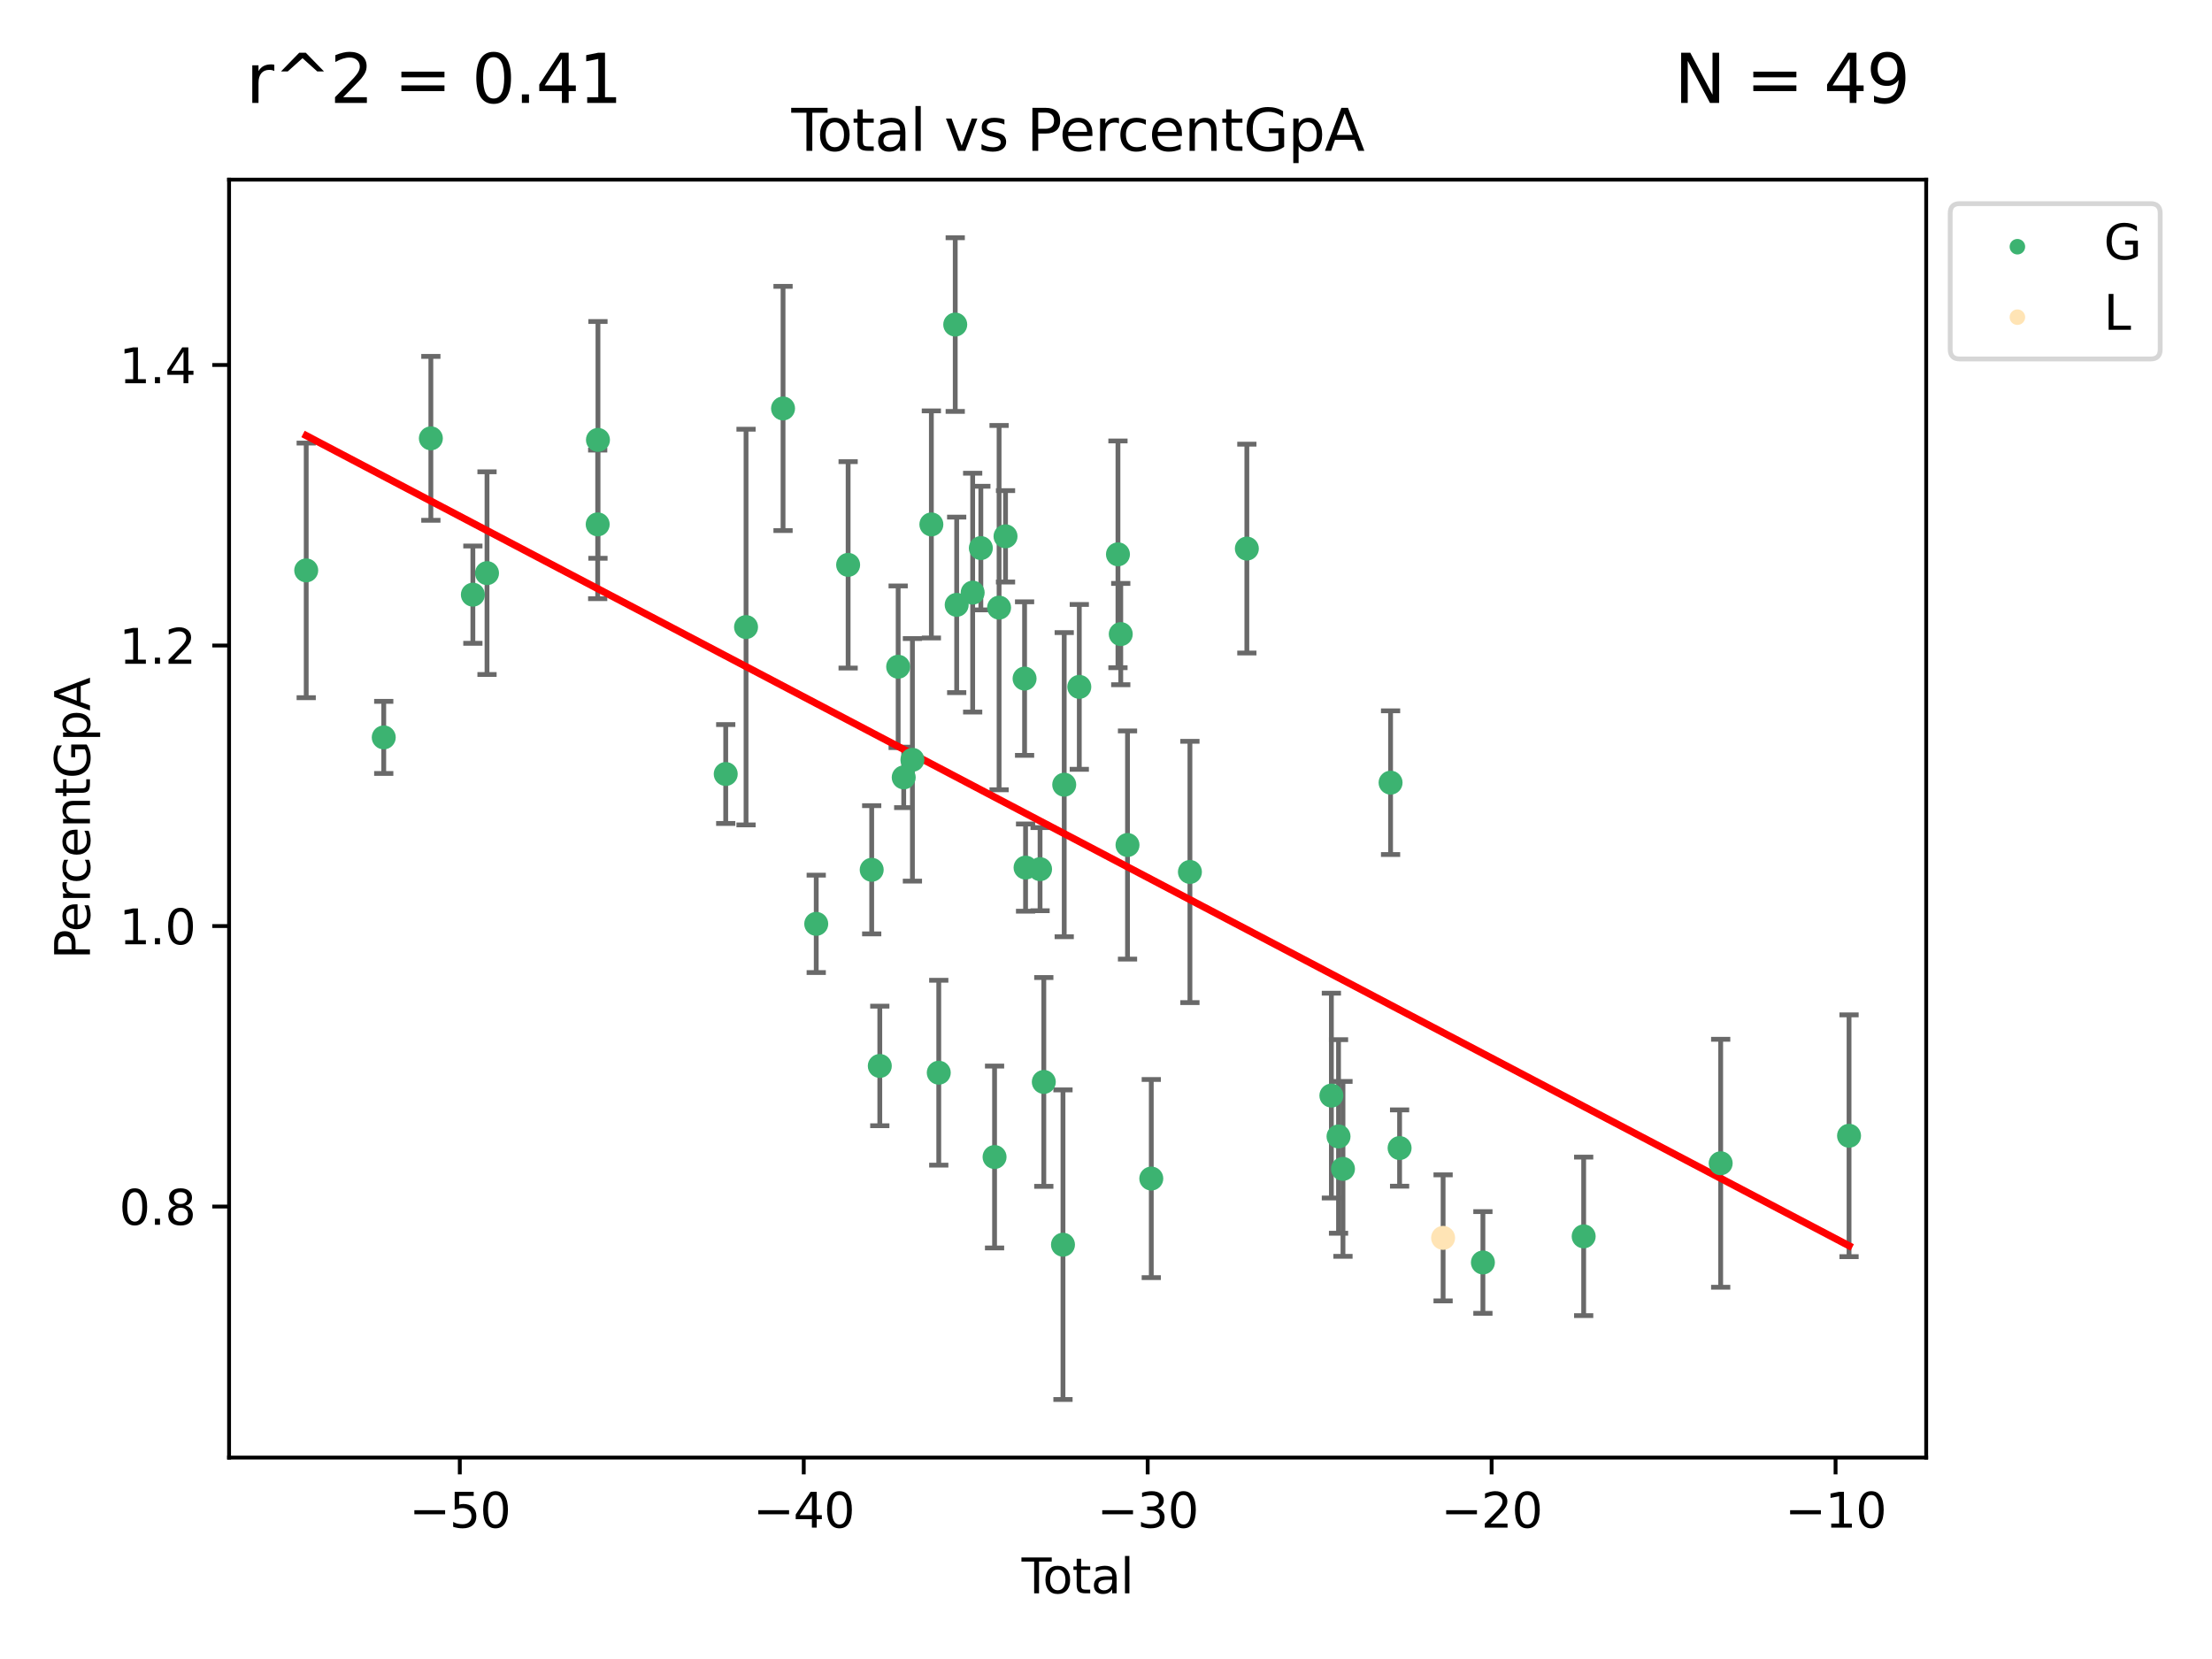 <?xml version="1.0" encoding="utf-8" standalone="no"?>
<!DOCTYPE svg PUBLIC "-//W3C//DTD SVG 1.1//EN"
  "http://www.w3.org/Graphics/SVG/1.1/DTD/svg11.dtd">
<svg xmlns:xlink="http://www.w3.org/1999/xlink" width="460.8pt" height="345.6pt" viewBox="0 0 460.8 345.6" xmlns="http://www.w3.org/2000/svg" version="1.1">
 <defs>
  <style type="text/css">*{stroke-linejoin: round; stroke-linecap: butt}</style>
 </defs>
 <g id="figure_1">
  <g id="patch_1">
   <path d="M 0 345.6 
L 460.8 345.6 
L 460.8 0 
L 0 0 
z
" style="fill: #ffffff"/>
  </g>
  <g id="axes_1">
   <g id="patch_2">
    <path d="M 47.72 303.64 
L 401.26 303.64 
L 401.26 37.422 
L 47.72 37.422 
z
" style="fill: #ffffff"/>
   </g>
   <g id="PathCollection_1">
    <defs>
     <path id="m285f48205a" d="M 0 1.118 
C 0.297 1.118 0.581 1 0.791 0.791 
C 1 0.581 1.118 0.297 1.118 0 
C 1.118 -0.297 1 -0.581 0.791 -0.791 
C 0.581 -1 0.297 -1.118 0 -1.118 
C -0.297 -1.118 -0.581 -1 -0.791 -0.791 
C -1 -0.581 -1.118 -0.297 -1.118 0 
C -1.118 0.297 -1 0.581 -0.791 0.791 
C -0.581 1 -0.297 1.118 0 1.118 
z
" style="stroke: #3cb371"/>
    </defs>
    <g clip-path="url(#pe889d7d60a)">
     <use xlink:href="#m285f48205a" x="63.79" y="118.823" style="fill: #3cb371; stroke: #3cb371"/>
     <use xlink:href="#m285f48205a" x="79.941" y="153.612" style="fill: #3cb371; stroke: #3cb371"/>
     <use xlink:href="#m285f48205a" x="89.756" y="91.313" style="fill: #3cb371; stroke: #3cb371"/>
     <use xlink:href="#m285f48205a" x="98.507" y="123.88" style="fill: #3cb371; stroke: #3cb371"/>
     <use xlink:href="#m285f48205a" x="101.454" y="119.394" style="fill: #3cb371; stroke: #3cb371"/>
     <use xlink:href="#m285f48205a" x="124.51" y="109.236" style="fill: #3cb371; stroke: #3cb371"/>
     <use xlink:href="#m285f48205a" x="124.565" y="91.639" style="fill: #3cb371; stroke: #3cb371"/>
     <use xlink:href="#m285f48205a" x="151.182" y="161.242" style="fill: #3cb371; stroke: #3cb371"/>
     <use xlink:href="#m285f48205a" x="155.414" y="130.63" style="fill: #3cb371; stroke: #3cb371"/>
     <use xlink:href="#m285f48205a" x="163.123" y="85.089" style="fill: #3cb371; stroke: #3cb371"/>
     <use xlink:href="#m285f48205a" x="170.036" y="192.458" style="fill: #3cb371; stroke: #3cb371"/>
     <use xlink:href="#m285f48205a" x="176.681" y="117.67" style="fill: #3cb371; stroke: #3cb371"/>
     <use xlink:href="#m285f48205a" x="181.591" y="181.192" style="fill: #3cb371; stroke: #3cb371"/>
     <use xlink:href="#m285f48205a" x="183.279" y="222.057" style="fill: #3cb371; stroke: #3cb371"/>
     <use xlink:href="#m285f48205a" x="187.104" y="138.895" style="fill: #3cb371; stroke: #3cb371"/>
     <use xlink:href="#m285f48205a" x="188.261" y="161.944" style="fill: #3cb371; stroke: #3cb371"/>
     <use xlink:href="#m285f48205a" x="190.074" y="158.286" style="fill: #3cb371; stroke: #3cb371"/>
     <use xlink:href="#m285f48205a" x="194.021" y="109.248" style="fill: #3cb371; stroke: #3cb371"/>
     <use xlink:href="#m285f48205a" x="195.562" y="223.462" style="fill: #3cb371; stroke: #3cb371"/>
     <use xlink:href="#m285f48205a" x="198.993" y="67.613" style="fill: #3cb371; stroke: #3cb371"/>
     <use xlink:href="#m285f48205a" x="199.295" y="126.003" style="fill: #3cb371; stroke: #3cb371"/>
     <use xlink:href="#m285f48205a" x="202.625" y="123.456" style="fill: #3cb371; stroke: #3cb371"/>
     <use xlink:href="#m285f48205a" x="204.328" y="114.174" style="fill: #3cb371; stroke: #3cb371"/>
     <use xlink:href="#m285f48205a" x="207.186" y="241.027" style="fill: #3cb371; stroke: #3cb371"/>
     <use xlink:href="#m285f48205a" x="208.129" y="126.579" style="fill: #3cb371; stroke: #3cb371"/>
     <use xlink:href="#m285f48205a" x="209.469" y="111.725" style="fill: #3cb371; stroke: #3cb371"/>
     <use xlink:href="#m285f48205a" x="213.438" y="141.36" style="fill: #3cb371; stroke: #3cb371"/>
     <use xlink:href="#m285f48205a" x="213.645" y="180.736" style="fill: #3cb371; stroke: #3cb371"/>
     <use xlink:href="#m285f48205a" x="216.664" y="181.063" style="fill: #3cb371; stroke: #3cb371"/>
     <use xlink:href="#m285f48205a" x="217.444" y="225.387" style="fill: #3cb371; stroke: #3cb371"/>
     <use xlink:href="#m285f48205a" x="221.438" y="259.292" style="fill: #3cb371; stroke: #3cb371"/>
     <use xlink:href="#m285f48205a" x="221.697" y="163.465" style="fill: #3cb371; stroke: #3cb371"/>
     <use xlink:href="#m285f48205a" x="224.838" y="143.089" style="fill: #3cb371; stroke: #3cb371"/>
     <use xlink:href="#m285f48205a" x="232.891" y="115.476" style="fill: #3cb371; stroke: #3cb371"/>
     <use xlink:href="#m285f48205a" x="233.474" y="132.092" style="fill: #3cb371; stroke: #3cb371"/>
     <use xlink:href="#m285f48205a" x="234.882" y="176.03" style="fill: #3cb371; stroke: #3cb371"/>
     <use xlink:href="#m285f48205a" x="239.833" y="245.512" style="fill: #3cb371; stroke: #3cb371"/>
     <use xlink:href="#m285f48205a" x="247.882" y="181.644" style="fill: #3cb371; stroke: #3cb371"/>
     <use xlink:href="#m285f48205a" x="259.742" y="114.282" style="fill: #3cb371; stroke: #3cb371"/>
     <use xlink:href="#m285f48205a" x="277.352" y="228.23" style="fill: #3cb371; stroke: #3cb371"/>
     <use xlink:href="#m285f48205a" x="278.84" y="236.744" style="fill: #3cb371; stroke: #3cb371"/>
     <use xlink:href="#m285f48205a" x="279.767" y="243.498" style="fill: #3cb371; stroke: #3cb371"/>
     <use xlink:href="#m285f48205a" x="289.682" y="163.042" style="fill: #3cb371; stroke: #3cb371"/>
     <use xlink:href="#m285f48205a" x="291.562" y="239.16" style="fill: #3cb371; stroke: #3cb371"/>
     <use xlink:href="#m285f48205a" x="308.917" y="262.998" style="fill: #3cb371; stroke: #3cb371"/>
     <use xlink:href="#m285f48205a" x="329.908" y="257.558" style="fill: #3cb371; stroke: #3cb371"/>
     <use xlink:href="#m285f48205a" x="358.45" y="242.328" style="fill: #3cb371; stroke: #3cb371"/>
     <use xlink:href="#m285f48205a" x="385.19" y="236.599" style="fill: #3cb371; stroke: #3cb371"/>
    </g>
   </g>
   <g id="PathCollection_2">
    <defs>
     <path id="m148a243c60" d="M 0 1.118 
C 0.297 1.118 0.581 1 0.791 0.791 
C 1 0.581 1.118 0.297 1.118 0 
C 1.118 -0.297 1 -0.581 0.791 -0.791 
C 0.581 -1 0.297 -1.118 0 -1.118 
C -0.297 -1.118 -0.581 -1 -0.791 -0.791 
C -1 -0.581 -1.118 -0.297 -1.118 0 
C -1.118 0.297 -1 0.581 -0.791 0.791 
C -0.581 1 -0.297 1.118 0 1.118 
z
" style="stroke: #ffe4b5"/>
    </defs>
    <g clip-path="url(#pe889d7d60a)">
     <use xlink:href="#m148a243c60" x="300.625" y="257.87" style="fill: #ffe4b5; stroke: #ffe4b5"/>
    </g>
   </g>
   <g id="matplotlib.axis_1">
    <g id="xtick_1">
     <g id="line2d_1">
      <defs>
       <path id="m86dd3ba23f" d="M 0 0 
L 0 3.5 
" style="stroke: #000000; stroke-width: 0.8"/>
      </defs>
      <g>
       <use xlink:href="#m86dd3ba23f" x="95.786" y="303.64" style="stroke: #000000; stroke-width: 0.8"/>
      </g>
     </g>
     <g id="text_1">
      <!-- −50 -->
      <g transform="translate(85.234 318.238)scale(0.1 -0.1)">
       <defs>
        <path id="DejaVuSans-2212" d="M 678 2272 
L 4684 2272 
L 4684 1741 
L 678 1741 
L 678 2272 
z
" transform="scale(0.016)"/>
        <path id="DejaVuSans-35" d="M 691 4666 
L 3169 4666 
L 3169 4134 
L 1269 4134 
L 1269 2991 
Q 1406 3038 1543 3061 
Q 1681 3084 1819 3084 
Q 2600 3084 3056 2656 
Q 3513 2228 3513 1497 
Q 3513 744 3044 326 
Q 2575 -91 1722 -91 
Q 1428 -91 1123 -41 
Q 819 9 494 109 
L 494 744 
Q 775 591 1075 516 
Q 1375 441 1709 441 
Q 2250 441 2565 725 
Q 2881 1009 2881 1497 
Q 2881 1984 2565 2268 
Q 2250 2553 1709 2553 
Q 1456 2553 1204 2497 
Q 953 2441 691 2322 
L 691 4666 
z
" transform="scale(0.016)"/>
        <path id="DejaVuSans-30" d="M 2034 4250 
Q 1547 4250 1301 3770 
Q 1056 3291 1056 2328 
Q 1056 1369 1301 889 
Q 1547 409 2034 409 
Q 2525 409 2770 889 
Q 3016 1369 3016 2328 
Q 3016 3291 2770 3770 
Q 2525 4250 2034 4250 
z
M 2034 4750 
Q 2819 4750 3233 4129 
Q 3647 3509 3647 2328 
Q 3647 1150 3233 529 
Q 2819 -91 2034 -91 
Q 1250 -91 836 529 
Q 422 1150 422 2328 
Q 422 3509 836 4129 
Q 1250 4750 2034 4750 
z
" transform="scale(0.016)"/>
       </defs>
       <use xlink:href="#DejaVuSans-2212"/>
       <use xlink:href="#DejaVuSans-35" x="83.789"/>
       <use xlink:href="#DejaVuSans-30" x="147.412"/>
      </g>
     </g>
    </g>
    <g id="xtick_2">
     <g id="line2d_2">
      <g>
       <use xlink:href="#m86dd3ba23f" x="167.435" y="303.64" style="stroke: #000000; stroke-width: 0.8"/>
      </g>
     </g>
     <g id="text_2">
      <!-- −40 -->
      <g transform="translate(156.883 318.238)scale(0.1 -0.1)">
       <defs>
        <path id="DejaVuSans-34" d="M 2419 4116 
L 825 1625 
L 2419 1625 
L 2419 4116 
z
M 2253 4666 
L 3047 4666 
L 3047 1625 
L 3713 1625 
L 3713 1100 
L 3047 1100 
L 3047 0 
L 2419 0 
L 2419 1100 
L 313 1100 
L 313 1709 
L 2253 4666 
z
" transform="scale(0.016)"/>
       </defs>
       <use xlink:href="#DejaVuSans-2212"/>
       <use xlink:href="#DejaVuSans-34" x="83.789"/>
       <use xlink:href="#DejaVuSans-30" x="147.412"/>
      </g>
     </g>
    </g>
    <g id="xtick_3">
     <g id="line2d_3">
      <g>
       <use xlink:href="#m86dd3ba23f" x="239.084" y="303.64" style="stroke: #000000; stroke-width: 0.8"/>
      </g>
     </g>
     <g id="text_3">
      <!-- −30 -->
      <g transform="translate(228.532 318.238)scale(0.1 -0.1)">
       <defs>
        <path id="DejaVuSans-33" d="M 2597 2516 
Q 3050 2419 3304 2112 
Q 3559 1806 3559 1356 
Q 3559 666 3084 287 
Q 2609 -91 1734 -91 
Q 1441 -91 1130 -33 
Q 819 25 488 141 
L 488 750 
Q 750 597 1062 519 
Q 1375 441 1716 441 
Q 2309 441 2620 675 
Q 2931 909 2931 1356 
Q 2931 1769 2642 2001 
Q 2353 2234 1838 2234 
L 1294 2234 
L 1294 2753 
L 1863 2753 
Q 2328 2753 2575 2939 
Q 2822 3125 2822 3475 
Q 2822 3834 2567 4026 
Q 2313 4219 1838 4219 
Q 1578 4219 1281 4162 
Q 984 4106 628 3988 
L 628 4550 
Q 988 4650 1302 4700 
Q 1616 4750 1894 4750 
Q 2613 4750 3031 4423 
Q 3450 4097 3450 3541 
Q 3450 3153 3228 2886 
Q 3006 2619 2597 2516 
z
" transform="scale(0.016)"/>
       </defs>
       <use xlink:href="#DejaVuSans-2212"/>
       <use xlink:href="#DejaVuSans-33" x="83.789"/>
       <use xlink:href="#DejaVuSans-30" x="147.412"/>
      </g>
     </g>
    </g>
    <g id="xtick_4">
     <g id="line2d_4">
      <g>
       <use xlink:href="#m86dd3ba23f" x="310.733" y="303.64" style="stroke: #000000; stroke-width: 0.8"/>
      </g>
     </g>
     <g id="text_4">
      <!-- −20 -->
      <g transform="translate(300.18 318.238)scale(0.1 -0.1)">
       <defs>
        <path id="DejaVuSans-32" d="M 1228 531 
L 3431 531 
L 3431 0 
L 469 0 
L 469 531 
Q 828 903 1448 1529 
Q 2069 2156 2228 2338 
Q 2531 2678 2651 2914 
Q 2772 3150 2772 3378 
Q 2772 3750 2511 3984 
Q 2250 4219 1831 4219 
Q 1534 4219 1204 4116 
Q 875 4013 500 3803 
L 500 4441 
Q 881 4594 1212 4672 
Q 1544 4750 1819 4750 
Q 2544 4750 2975 4387 
Q 3406 4025 3406 3419 
Q 3406 3131 3298 2873 
Q 3191 2616 2906 2266 
Q 2828 2175 2409 1742 
Q 1991 1309 1228 531 
z
" transform="scale(0.016)"/>
       </defs>
       <use xlink:href="#DejaVuSans-2212"/>
       <use xlink:href="#DejaVuSans-32" x="83.789"/>
       <use xlink:href="#DejaVuSans-30" x="147.412"/>
      </g>
     </g>
    </g>
    <g id="xtick_5">
     <g id="line2d_5">
      <g>
       <use xlink:href="#m86dd3ba23f" x="382.382" y="303.64" style="stroke: #000000; stroke-width: 0.8"/>
      </g>
     </g>
     <g id="text_5">
      <!-- −10 -->
      <g transform="translate(371.829 318.238)scale(0.1 -0.1)">
       <defs>
        <path id="DejaVuSans-31" d="M 794 531 
L 1825 531 
L 1825 4091 
L 703 3866 
L 703 4441 
L 1819 4666 
L 2450 4666 
L 2450 531 
L 3481 531 
L 3481 0 
L 794 0 
L 794 531 
z
" transform="scale(0.016)"/>
       </defs>
       <use xlink:href="#DejaVuSans-2212"/>
       <use xlink:href="#DejaVuSans-31" x="83.789"/>
       <use xlink:href="#DejaVuSans-30" x="147.412"/>
      </g>
     </g>
    </g>
    <g id="text_6">
     <!-- Total -->
     <g transform="translate(212.813 331.917)scale(0.1 -0.1)">
      <defs>
       <path id="DejaVuSans-54" d="M -19 4666 
L 3928 4666 
L 3928 4134 
L 2272 4134 
L 2272 0 
L 1638 0 
L 1638 4134 
L -19 4134 
L -19 4666 
z
" transform="scale(0.016)"/>
       <path id="DejaVuSans-6f" d="M 1959 3097 
Q 1497 3097 1228 2736 
Q 959 2375 959 1747 
Q 959 1119 1226 758 
Q 1494 397 1959 397 
Q 2419 397 2687 759 
Q 2956 1122 2956 1747 
Q 2956 2369 2687 2733 
Q 2419 3097 1959 3097 
z
M 1959 3584 
Q 2709 3584 3137 3096 
Q 3566 2609 3566 1747 
Q 3566 888 3137 398 
Q 2709 -91 1959 -91 
Q 1206 -91 779 398 
Q 353 888 353 1747 
Q 353 2609 779 3096 
Q 1206 3584 1959 3584 
z
" transform="scale(0.016)"/>
       <path id="DejaVuSans-74" d="M 1172 4494 
L 1172 3500 
L 2356 3500 
L 2356 3053 
L 1172 3053 
L 1172 1153 
Q 1172 725 1289 603 
Q 1406 481 1766 481 
L 2356 481 
L 2356 0 
L 1766 0 
Q 1100 0 847 248 
Q 594 497 594 1153 
L 594 3053 
L 172 3053 
L 172 3500 
L 594 3500 
L 594 4494 
L 1172 4494 
z
" transform="scale(0.016)"/>
       <path id="DejaVuSans-61" d="M 2194 1759 
Q 1497 1759 1228 1600 
Q 959 1441 959 1056 
Q 959 750 1161 570 
Q 1363 391 1709 391 
Q 2188 391 2477 730 
Q 2766 1069 2766 1631 
L 2766 1759 
L 2194 1759 
z
M 3341 1997 
L 3341 0 
L 2766 0 
L 2766 531 
Q 2569 213 2275 61 
Q 1981 -91 1556 -91 
Q 1019 -91 701 211 
Q 384 513 384 1019 
Q 384 1609 779 1909 
Q 1175 2209 1959 2209 
L 2766 2209 
L 2766 2266 
Q 2766 2663 2505 2880 
Q 2244 3097 1772 3097 
Q 1472 3097 1187 3025 
Q 903 2953 641 2809 
L 641 3341 
Q 956 3463 1253 3523 
Q 1550 3584 1831 3584 
Q 2591 3584 2966 3190 
Q 3341 2797 3341 1997 
z
" transform="scale(0.016)"/>
       <path id="DejaVuSans-6c" d="M 603 4863 
L 1178 4863 
L 1178 0 
L 603 0 
L 603 4863 
z
" transform="scale(0.016)"/>
      </defs>
      <use xlink:href="#DejaVuSans-54"/>
      <use xlink:href="#DejaVuSans-6f" x="44.084"/>
      <use xlink:href="#DejaVuSans-74" x="105.266"/>
      <use xlink:href="#DejaVuSans-61" x="144.475"/>
      <use xlink:href="#DejaVuSans-6c" x="205.754"/>
     </g>
    </g>
   </g>
   <g id="matplotlib.axis_2">
    <g id="ytick_1">
     <g id="line2d_6">
      <defs>
       <path id="m4c70176221" d="M 0 0 
L -3.5 0 
" style="stroke: #000000; stroke-width: 0.8"/>
      </defs>
      <g>
       <use xlink:href="#m4c70176221" x="47.72" y="251.347" style="stroke: #000000; stroke-width: 0.8"/>
      </g>
     </g>
     <g id="text_7">
      <!-- 0.8 -->
      <g transform="translate(24.817 255.146)scale(0.1 -0.1)">
       <defs>
        <path id="DejaVuSans-2e" d="M 684 794 
L 1344 794 
L 1344 0 
L 684 0 
L 684 794 
z
" transform="scale(0.016)"/>
        <path id="DejaVuSans-38" d="M 2034 2216 
Q 1584 2216 1326 1975 
Q 1069 1734 1069 1313 
Q 1069 891 1326 650 
Q 1584 409 2034 409 
Q 2484 409 2743 651 
Q 3003 894 3003 1313 
Q 3003 1734 2745 1975 
Q 2488 2216 2034 2216 
z
M 1403 2484 
Q 997 2584 770 2862 
Q 544 3141 544 3541 
Q 544 4100 942 4425 
Q 1341 4750 2034 4750 
Q 2731 4750 3128 4425 
Q 3525 4100 3525 3541 
Q 3525 3141 3298 2862 
Q 3072 2584 2669 2484 
Q 3125 2378 3379 2068 
Q 3634 1759 3634 1313 
Q 3634 634 3220 271 
Q 2806 -91 2034 -91 
Q 1263 -91 848 271 
Q 434 634 434 1313 
Q 434 1759 690 2068 
Q 947 2378 1403 2484 
z
M 1172 3481 
Q 1172 3119 1398 2916 
Q 1625 2713 2034 2713 
Q 2441 2713 2670 2916 
Q 2900 3119 2900 3481 
Q 2900 3844 2670 4047 
Q 2441 4250 2034 4250 
Q 1625 4250 1398 4047 
Q 1172 3844 1172 3481 
z
" transform="scale(0.016)"/>
       </defs>
       <use xlink:href="#DejaVuSans-30"/>
       <use xlink:href="#DejaVuSans-2e" x="63.623"/>
       <use xlink:href="#DejaVuSans-38" x="95.41"/>
      </g>
     </g>
    </g>
    <g id="ytick_2">
     <g id="line2d_7">
      <g>
       <use xlink:href="#m4c70176221" x="47.72" y="192.91" style="stroke: #000000; stroke-width: 0.8"/>
      </g>
     </g>
     <g id="text_8">
      <!-- 1.0 -->
      <g transform="translate(24.817 196.709)scale(0.1 -0.1)">
       <use xlink:href="#DejaVuSans-31"/>
       <use xlink:href="#DejaVuSans-2e" x="63.623"/>
       <use xlink:href="#DejaVuSans-30" x="95.41"/>
      </g>
     </g>
    </g>
    <g id="ytick_3">
     <g id="line2d_8">
      <g>
       <use xlink:href="#m4c70176221" x="47.72" y="134.473" style="stroke: #000000; stroke-width: 0.8"/>
      </g>
     </g>
     <g id="text_9">
      <!-- 1.2 -->
      <g transform="translate(24.817 138.272)scale(0.1 -0.1)">
       <use xlink:href="#DejaVuSans-31"/>
       <use xlink:href="#DejaVuSans-2e" x="63.623"/>
       <use xlink:href="#DejaVuSans-32" x="95.41"/>
      </g>
     </g>
    </g>
    <g id="ytick_4">
     <g id="line2d_9">
      <g>
       <use xlink:href="#m4c70176221" x="47.72" y="76.036" style="stroke: #000000; stroke-width: 0.8"/>
      </g>
     </g>
     <g id="text_10">
      <!-- 1.4 -->
      <g transform="translate(24.817 79.835)scale(0.1 -0.1)">
       <use xlink:href="#DejaVuSans-31"/>
       <use xlink:href="#DejaVuSans-2e" x="63.623"/>
       <use xlink:href="#DejaVuSans-34" x="95.41"/>
      </g>
     </g>
    </g>
    <g id="text_11">
     <!-- PercentGpA -->
     <g transform="translate(18.737 199.807)rotate(-90)scale(0.1 -0.1)">
      <defs>
       <path id="DejaVuSans-50" d="M 1259 4147 
L 1259 2394 
L 2053 2394 
Q 2494 2394 2734 2622 
Q 2975 2850 2975 3272 
Q 2975 3691 2734 3919 
Q 2494 4147 2053 4147 
L 1259 4147 
z
M 628 4666 
L 2053 4666 
Q 2838 4666 3239 4311 
Q 3641 3956 3641 3272 
Q 3641 2581 3239 2228 
Q 2838 1875 2053 1875 
L 1259 1875 
L 1259 0 
L 628 0 
L 628 4666 
z
" transform="scale(0.016)"/>
       <path id="DejaVuSans-65" d="M 3597 1894 
L 3597 1613 
L 953 1613 
Q 991 1019 1311 708 
Q 1631 397 2203 397 
Q 2534 397 2845 478 
Q 3156 559 3463 722 
L 3463 178 
Q 3153 47 2828 -22 
Q 2503 -91 2169 -91 
Q 1331 -91 842 396 
Q 353 884 353 1716 
Q 353 2575 817 3079 
Q 1281 3584 2069 3584 
Q 2775 3584 3186 3129 
Q 3597 2675 3597 1894 
z
M 3022 2063 
Q 3016 2534 2758 2815 
Q 2500 3097 2075 3097 
Q 1594 3097 1305 2825 
Q 1016 2553 972 2059 
L 3022 2063 
z
" transform="scale(0.016)"/>
       <path id="DejaVuSans-72" d="M 2631 2963 
Q 2534 3019 2420 3045 
Q 2306 3072 2169 3072 
Q 1681 3072 1420 2755 
Q 1159 2438 1159 1844 
L 1159 0 
L 581 0 
L 581 3500 
L 1159 3500 
L 1159 2956 
Q 1341 3275 1631 3429 
Q 1922 3584 2338 3584 
Q 2397 3584 2469 3576 
Q 2541 3569 2628 3553 
L 2631 2963 
z
" transform="scale(0.016)"/>
       <path id="DejaVuSans-63" d="M 3122 3366 
L 3122 2828 
Q 2878 2963 2633 3030 
Q 2388 3097 2138 3097 
Q 1578 3097 1268 2742 
Q 959 2388 959 1747 
Q 959 1106 1268 751 
Q 1578 397 2138 397 
Q 2388 397 2633 464 
Q 2878 531 3122 666 
L 3122 134 
Q 2881 22 2623 -34 
Q 2366 -91 2075 -91 
Q 1284 -91 818 406 
Q 353 903 353 1747 
Q 353 2603 823 3093 
Q 1294 3584 2113 3584 
Q 2378 3584 2631 3529 
Q 2884 3475 3122 3366 
z
" transform="scale(0.016)"/>
       <path id="DejaVuSans-6e" d="M 3513 2113 
L 3513 0 
L 2938 0 
L 2938 2094 
Q 2938 2591 2744 2837 
Q 2550 3084 2163 3084 
Q 1697 3084 1428 2787 
Q 1159 2491 1159 1978 
L 1159 0 
L 581 0 
L 581 3500 
L 1159 3500 
L 1159 2956 
Q 1366 3272 1645 3428 
Q 1925 3584 2291 3584 
Q 2894 3584 3203 3211 
Q 3513 2838 3513 2113 
z
" transform="scale(0.016)"/>
       <path id="DejaVuSans-47" d="M 3809 666 
L 3809 1919 
L 2778 1919 
L 2778 2438 
L 4434 2438 
L 4434 434 
Q 4069 175 3628 42 
Q 3188 -91 2688 -91 
Q 1594 -91 976 548 
Q 359 1188 359 2328 
Q 359 3472 976 4111 
Q 1594 4750 2688 4750 
Q 3144 4750 3555 4637 
Q 3966 4525 4313 4306 
L 4313 3634 
Q 3963 3931 3569 4081 
Q 3175 4231 2741 4231 
Q 1884 4231 1454 3753 
Q 1025 3275 1025 2328 
Q 1025 1384 1454 906 
Q 1884 428 2741 428 
Q 3075 428 3337 486 
Q 3600 544 3809 666 
z
" transform="scale(0.016)"/>
       <path id="DejaVuSans-70" d="M 1159 525 
L 1159 -1331 
L 581 -1331 
L 581 3500 
L 1159 3500 
L 1159 2969 
Q 1341 3281 1617 3432 
Q 1894 3584 2278 3584 
Q 2916 3584 3314 3078 
Q 3713 2572 3713 1747 
Q 3713 922 3314 415 
Q 2916 -91 2278 -91 
Q 1894 -91 1617 61 
Q 1341 213 1159 525 
z
M 3116 1747 
Q 3116 2381 2855 2742 
Q 2594 3103 2138 3103 
Q 1681 3103 1420 2742 
Q 1159 2381 1159 1747 
Q 1159 1113 1420 752 
Q 1681 391 2138 391 
Q 2594 391 2855 752 
Q 3116 1113 3116 1747 
z
" transform="scale(0.016)"/>
       <path id="DejaVuSans-41" d="M 2188 4044 
L 1331 1722 
L 3047 1722 
L 2188 4044 
z
M 1831 4666 
L 2547 4666 
L 4325 0 
L 3669 0 
L 3244 1197 
L 1141 1197 
L 716 0 
L 50 0 
L 1831 4666 
z
" transform="scale(0.016)"/>
      </defs>
      <use xlink:href="#DejaVuSans-50"/>
      <use xlink:href="#DejaVuSans-65" x="56.678"/>
      <use xlink:href="#DejaVuSans-72" x="118.201"/>
      <use xlink:href="#DejaVuSans-63" x="157.064"/>
      <use xlink:href="#DejaVuSans-65" x="212.045"/>
      <use xlink:href="#DejaVuSans-6e" x="273.568"/>
      <use xlink:href="#DejaVuSans-74" x="336.947"/>
      <use xlink:href="#DejaVuSans-47" x="376.156"/>
      <use xlink:href="#DejaVuSans-70" x="453.646"/>
      <use xlink:href="#DejaVuSans-41" x="517.123"/>
     </g>
    </g>
   </g>
   <g id="LineCollection_1">
    <path d="M 63.79 145.341 
L 63.79 92.305 
" clip-path="url(#pe889d7d60a)" style="fill: none; stroke: #696969"/>
    <path d="M 79.941 161.122 
L 79.941 146.103 
" clip-path="url(#pe889d7d60a)" style="fill: none; stroke: #696969"/>
    <path d="M 89.756 108.384 
L 89.756 74.242 
" clip-path="url(#pe889d7d60a)" style="fill: none; stroke: #696969"/>
    <path d="M 98.507 134.012 
L 98.507 113.747 
" clip-path="url(#pe889d7d60a)" style="fill: none; stroke: #696969"/>
    <path d="M 101.454 140.505 
L 101.454 98.284 
" clip-path="url(#pe889d7d60a)" style="fill: none; stroke: #696969"/>
    <path d="M 124.51 124.715 
L 124.51 93.758 
" clip-path="url(#pe889d7d60a)" style="fill: none; stroke: #696969"/>
    <path d="M 124.565 116.302 
L 124.565 66.976 
" clip-path="url(#pe889d7d60a)" style="fill: none; stroke: #696969"/>
    <path d="M 151.182 171.539 
L 151.182 150.944 
" clip-path="url(#pe889d7d60a)" style="fill: none; stroke: #696969"/>
    <path d="M 155.414 171.843 
L 155.414 89.417 
" clip-path="url(#pe889d7d60a)" style="fill: none; stroke: #696969"/>
    <path d="M 163.123 110.526 
L 163.123 59.652 
" clip-path="url(#pe889d7d60a)" style="fill: none; stroke: #696969"/>
    <path d="M 170.036 202.601 
L 170.036 182.315 
" clip-path="url(#pe889d7d60a)" style="fill: none; stroke: #696969"/>
    <path d="M 176.681 139.171 
L 176.681 96.168 
" clip-path="url(#pe889d7d60a)" style="fill: none; stroke: #696969"/>
    <path d="M 181.591 194.545 
L 181.591 167.839 
" clip-path="url(#pe889d7d60a)" style="fill: none; stroke: #696969"/>
    <path d="M 183.279 234.507 
L 183.279 209.606 
" clip-path="url(#pe889d7d60a)" style="fill: none; stroke: #696969"/>
    <path d="M 187.104 155.729 
L 187.104 122.06 
" clip-path="url(#pe889d7d60a)" style="fill: none; stroke: #696969"/>
    <path d="M 188.261 168.238 
L 188.261 155.65 
" clip-path="url(#pe889d7d60a)" style="fill: none; stroke: #696969"/>
    <path d="M 190.074 183.552 
L 190.074 133.021 
" clip-path="url(#pe889d7d60a)" style="fill: none; stroke: #696969"/>
    <path d="M 194.021 132.901 
L 194.021 85.595 
" clip-path="url(#pe889d7d60a)" style="fill: none; stroke: #696969"/>
    <path d="M 195.562 242.716 
L 195.562 204.208 
" clip-path="url(#pe889d7d60a)" style="fill: none; stroke: #696969"/>
    <path d="M 198.993 85.704 
L 198.993 49.523 
" clip-path="url(#pe889d7d60a)" style="fill: none; stroke: #696969"/>
    <path d="M 199.295 144.284 
L 199.295 107.721 
" clip-path="url(#pe889d7d60a)" style="fill: none; stroke: #696969"/>
    <path d="M 202.625 148.332 
L 202.625 98.58 
" clip-path="url(#pe889d7d60a)" style="fill: none; stroke: #696969"/>
    <path d="M 204.328 127.048 
L 204.328 101.3 
" clip-path="url(#pe889d7d60a)" style="fill: none; stroke: #696969"/>
    <path d="M 207.186 259.974 
L 207.186 222.08 
" clip-path="url(#pe889d7d60a)" style="fill: none; stroke: #696969"/>
    <path d="M 208.129 164.525 
L 208.129 88.634 
" clip-path="url(#pe889d7d60a)" style="fill: none; stroke: #696969"/>
    <path d="M 209.469 121.244 
L 209.469 102.206 
" clip-path="url(#pe889d7d60a)" style="fill: none; stroke: #696969"/>
    <path d="M 213.438 157.355 
L 213.438 125.364 
" clip-path="url(#pe889d7d60a)" style="fill: none; stroke: #696969"/>
    <path d="M 213.645 189.821 
L 213.645 171.651 
" clip-path="url(#pe889d7d60a)" style="fill: none; stroke: #696969"/>
    <path d="M 216.664 189.724 
L 216.664 172.402 
" clip-path="url(#pe889d7d60a)" style="fill: none; stroke: #696969"/>
    <path d="M 217.444 247.137 
L 217.444 203.636 
" clip-path="url(#pe889d7d60a)" style="fill: none; stroke: #696969"/>
    <path d="M 221.438 291.539 
L 221.438 227.045 
" clip-path="url(#pe889d7d60a)" style="fill: none; stroke: #696969"/>
    <path d="M 221.697 195.143 
L 221.697 131.786 
" clip-path="url(#pe889d7d60a)" style="fill: none; stroke: #696969"/>
    <path d="M 224.838 160.26 
L 224.838 125.918 
" clip-path="url(#pe889d7d60a)" style="fill: none; stroke: #696969"/>
    <path d="M 232.891 139.091 
L 232.891 91.862 
" clip-path="url(#pe889d7d60a)" style="fill: none; stroke: #696969"/>
    <path d="M 233.474 142.641 
L 233.474 121.542 
" clip-path="url(#pe889d7d60a)" style="fill: none; stroke: #696969"/>
    <path d="M 234.882 199.796 
L 234.882 152.265 
" clip-path="url(#pe889d7d60a)" style="fill: none; stroke: #696969"/>
    <path d="M 239.833 266.149 
L 239.833 224.874 
" clip-path="url(#pe889d7d60a)" style="fill: none; stroke: #696969"/>
    <path d="M 247.882 208.858 
L 247.882 154.431 
" clip-path="url(#pe889d7d60a)" style="fill: none; stroke: #696969"/>
    <path d="M 259.742 136.035 
L 259.742 92.53 
" clip-path="url(#pe889d7d60a)" style="fill: none; stroke: #696969"/>
    <path d="M 277.352 249.562 
L 277.352 206.898 
" clip-path="url(#pe889d7d60a)" style="fill: none; stroke: #696969"/>
    <path d="M 278.84 256.903 
L 278.84 216.584 
" clip-path="url(#pe889d7d60a)" style="fill: none; stroke: #696969"/>
    <path d="M 279.767 261.716 
L 279.767 225.281 
" clip-path="url(#pe889d7d60a)" style="fill: none; stroke: #696969"/>
    <path d="M 289.682 178.008 
L 289.682 148.077 
" clip-path="url(#pe889d7d60a)" style="fill: none; stroke: #696969"/>
    <path d="M 291.562 247.107 
L 291.562 231.213 
" clip-path="url(#pe889d7d60a)" style="fill: none; stroke: #696969"/>
    <path d="M 308.917 273.592 
L 308.917 252.405 
" clip-path="url(#pe889d7d60a)" style="fill: none; stroke: #696969"/>
    <path d="M 329.908 274.069 
L 329.908 241.048 
" clip-path="url(#pe889d7d60a)" style="fill: none; stroke: #696969"/>
    <path d="M 358.45 268.153 
L 358.45 216.503 
" clip-path="url(#pe889d7d60a)" style="fill: none; stroke: #696969"/>
    <path d="M 385.19 261.783 
L 385.19 211.415 
" clip-path="url(#pe889d7d60a)" style="fill: none; stroke: #696969"/>
   </g>
   <g id="line2d_10">
    <defs>
     <path id="m206b96f44e" d="M 2 0 
L -2 -0 
" style="stroke: #696969"/>
    </defs>
    <g clip-path="url(#pe889d7d60a)">
     <use xlink:href="#m206b96f44e" x="63.79" y="145.341" style="fill: #696969; stroke: #696969"/>
     <use xlink:href="#m206b96f44e" x="79.941" y="161.122" style="fill: #696969; stroke: #696969"/>
     <use xlink:href="#m206b96f44e" x="89.756" y="108.384" style="fill: #696969; stroke: #696969"/>
     <use xlink:href="#m206b96f44e" x="98.507" y="134.012" style="fill: #696969; stroke: #696969"/>
     <use xlink:href="#m206b96f44e" x="101.454" y="140.505" style="fill: #696969; stroke: #696969"/>
     <use xlink:href="#m206b96f44e" x="124.51" y="124.715" style="fill: #696969; stroke: #696969"/>
     <use xlink:href="#m206b96f44e" x="124.565" y="116.302" style="fill: #696969; stroke: #696969"/>
     <use xlink:href="#m206b96f44e" x="151.182" y="171.539" style="fill: #696969; stroke: #696969"/>
     <use xlink:href="#m206b96f44e" x="155.414" y="171.843" style="fill: #696969; stroke: #696969"/>
     <use xlink:href="#m206b96f44e" x="163.123" y="110.526" style="fill: #696969; stroke: #696969"/>
     <use xlink:href="#m206b96f44e" x="170.036" y="202.601" style="fill: #696969; stroke: #696969"/>
     <use xlink:href="#m206b96f44e" x="176.681" y="139.171" style="fill: #696969; stroke: #696969"/>
     <use xlink:href="#m206b96f44e" x="181.591" y="194.545" style="fill: #696969; stroke: #696969"/>
     <use xlink:href="#m206b96f44e" x="183.279" y="234.507" style="fill: #696969; stroke: #696969"/>
     <use xlink:href="#m206b96f44e" x="187.104" y="155.729" style="fill: #696969; stroke: #696969"/>
     <use xlink:href="#m206b96f44e" x="188.261" y="168.238" style="fill: #696969; stroke: #696969"/>
     <use xlink:href="#m206b96f44e" x="190.074" y="183.552" style="fill: #696969; stroke: #696969"/>
     <use xlink:href="#m206b96f44e" x="194.021" y="132.901" style="fill: #696969; stroke: #696969"/>
     <use xlink:href="#m206b96f44e" x="195.562" y="242.716" style="fill: #696969; stroke: #696969"/>
     <use xlink:href="#m206b96f44e" x="198.993" y="85.704" style="fill: #696969; stroke: #696969"/>
     <use xlink:href="#m206b96f44e" x="199.295" y="144.284" style="fill: #696969; stroke: #696969"/>
     <use xlink:href="#m206b96f44e" x="202.625" y="148.332" style="fill: #696969; stroke: #696969"/>
     <use xlink:href="#m206b96f44e" x="204.328" y="127.048" style="fill: #696969; stroke: #696969"/>
     <use xlink:href="#m206b96f44e" x="207.186" y="259.974" style="fill: #696969; stroke: #696969"/>
     <use xlink:href="#m206b96f44e" x="208.129" y="164.525" style="fill: #696969; stroke: #696969"/>
     <use xlink:href="#m206b96f44e" x="209.469" y="121.244" style="fill: #696969; stroke: #696969"/>
     <use xlink:href="#m206b96f44e" x="213.438" y="157.355" style="fill: #696969; stroke: #696969"/>
     <use xlink:href="#m206b96f44e" x="213.645" y="189.821" style="fill: #696969; stroke: #696969"/>
     <use xlink:href="#m206b96f44e" x="216.664" y="189.724" style="fill: #696969; stroke: #696969"/>
     <use xlink:href="#m206b96f44e" x="217.444" y="247.137" style="fill: #696969; stroke: #696969"/>
     <use xlink:href="#m206b96f44e" x="221.438" y="291.539" style="fill: #696969; stroke: #696969"/>
     <use xlink:href="#m206b96f44e" x="221.697" y="195.143" style="fill: #696969; stroke: #696969"/>
     <use xlink:href="#m206b96f44e" x="224.838" y="160.26" style="fill: #696969; stroke: #696969"/>
     <use xlink:href="#m206b96f44e" x="232.891" y="139.091" style="fill: #696969; stroke: #696969"/>
     <use xlink:href="#m206b96f44e" x="233.474" y="142.641" style="fill: #696969; stroke: #696969"/>
     <use xlink:href="#m206b96f44e" x="234.882" y="199.796" style="fill: #696969; stroke: #696969"/>
     <use xlink:href="#m206b96f44e" x="239.833" y="266.149" style="fill: #696969; stroke: #696969"/>
     <use xlink:href="#m206b96f44e" x="247.882" y="208.858" style="fill: #696969; stroke: #696969"/>
     <use xlink:href="#m206b96f44e" x="259.742" y="136.035" style="fill: #696969; stroke: #696969"/>
     <use xlink:href="#m206b96f44e" x="277.352" y="249.562" style="fill: #696969; stroke: #696969"/>
     <use xlink:href="#m206b96f44e" x="278.84" y="256.903" style="fill: #696969; stroke: #696969"/>
     <use xlink:href="#m206b96f44e" x="279.767" y="261.716" style="fill: #696969; stroke: #696969"/>
     <use xlink:href="#m206b96f44e" x="289.682" y="178.008" style="fill: #696969; stroke: #696969"/>
     <use xlink:href="#m206b96f44e" x="291.562" y="247.107" style="fill: #696969; stroke: #696969"/>
     <use xlink:href="#m206b96f44e" x="308.917" y="273.592" style="fill: #696969; stroke: #696969"/>
     <use xlink:href="#m206b96f44e" x="329.908" y="274.069" style="fill: #696969; stroke: #696969"/>
     <use xlink:href="#m206b96f44e" x="358.45" y="268.153" style="fill: #696969; stroke: #696969"/>
     <use xlink:href="#m206b96f44e" x="385.19" y="261.783" style="fill: #696969; stroke: #696969"/>
    </g>
   </g>
   <g id="line2d_11">
    <g clip-path="url(#pe889d7d60a)">
     <use xlink:href="#m206b96f44e" x="63.79" y="92.305" style="fill: #696969; stroke: #696969"/>
     <use xlink:href="#m206b96f44e" x="79.941" y="146.103" style="fill: #696969; stroke: #696969"/>
     <use xlink:href="#m206b96f44e" x="89.756" y="74.242" style="fill: #696969; stroke: #696969"/>
     <use xlink:href="#m206b96f44e" x="98.507" y="113.747" style="fill: #696969; stroke: #696969"/>
     <use xlink:href="#m206b96f44e" x="101.454" y="98.284" style="fill: #696969; stroke: #696969"/>
     <use xlink:href="#m206b96f44e" x="124.51" y="93.758" style="fill: #696969; stroke: #696969"/>
     <use xlink:href="#m206b96f44e" x="124.565" y="66.976" style="fill: #696969; stroke: #696969"/>
     <use xlink:href="#m206b96f44e" x="151.182" y="150.944" style="fill: #696969; stroke: #696969"/>
     <use xlink:href="#m206b96f44e" x="155.414" y="89.417" style="fill: #696969; stroke: #696969"/>
     <use xlink:href="#m206b96f44e" x="163.123" y="59.652" style="fill: #696969; stroke: #696969"/>
     <use xlink:href="#m206b96f44e" x="170.036" y="182.315" style="fill: #696969; stroke: #696969"/>
     <use xlink:href="#m206b96f44e" x="176.681" y="96.168" style="fill: #696969; stroke: #696969"/>
     <use xlink:href="#m206b96f44e" x="181.591" y="167.839" style="fill: #696969; stroke: #696969"/>
     <use xlink:href="#m206b96f44e" x="183.279" y="209.606" style="fill: #696969; stroke: #696969"/>
     <use xlink:href="#m206b96f44e" x="187.104" y="122.06" style="fill: #696969; stroke: #696969"/>
     <use xlink:href="#m206b96f44e" x="188.261" y="155.65" style="fill: #696969; stroke: #696969"/>
     <use xlink:href="#m206b96f44e" x="190.074" y="133.021" style="fill: #696969; stroke: #696969"/>
     <use xlink:href="#m206b96f44e" x="194.021" y="85.595" style="fill: #696969; stroke: #696969"/>
     <use xlink:href="#m206b96f44e" x="195.562" y="204.208" style="fill: #696969; stroke: #696969"/>
     <use xlink:href="#m206b96f44e" x="198.993" y="49.523" style="fill: #696969; stroke: #696969"/>
     <use xlink:href="#m206b96f44e" x="199.295" y="107.721" style="fill: #696969; stroke: #696969"/>
     <use xlink:href="#m206b96f44e" x="202.625" y="98.58" style="fill: #696969; stroke: #696969"/>
     <use xlink:href="#m206b96f44e" x="204.328" y="101.3" style="fill: #696969; stroke: #696969"/>
     <use xlink:href="#m206b96f44e" x="207.186" y="222.08" style="fill: #696969; stroke: #696969"/>
     <use xlink:href="#m206b96f44e" x="208.129" y="88.634" style="fill: #696969; stroke: #696969"/>
     <use xlink:href="#m206b96f44e" x="209.469" y="102.206" style="fill: #696969; stroke: #696969"/>
     <use xlink:href="#m206b96f44e" x="213.438" y="125.364" style="fill: #696969; stroke: #696969"/>
     <use xlink:href="#m206b96f44e" x="213.645" y="171.651" style="fill: #696969; stroke: #696969"/>
     <use xlink:href="#m206b96f44e" x="216.664" y="172.402" style="fill: #696969; stroke: #696969"/>
     <use xlink:href="#m206b96f44e" x="217.444" y="203.636" style="fill: #696969; stroke: #696969"/>
     <use xlink:href="#m206b96f44e" x="221.438" y="227.045" style="fill: #696969; stroke: #696969"/>
     <use xlink:href="#m206b96f44e" x="221.697" y="131.786" style="fill: #696969; stroke: #696969"/>
     <use xlink:href="#m206b96f44e" x="224.838" y="125.918" style="fill: #696969; stroke: #696969"/>
     <use xlink:href="#m206b96f44e" x="232.891" y="91.862" style="fill: #696969; stroke: #696969"/>
     <use xlink:href="#m206b96f44e" x="233.474" y="121.542" style="fill: #696969; stroke: #696969"/>
     <use xlink:href="#m206b96f44e" x="234.882" y="152.265" style="fill: #696969; stroke: #696969"/>
     <use xlink:href="#m206b96f44e" x="239.833" y="224.874" style="fill: #696969; stroke: #696969"/>
     <use xlink:href="#m206b96f44e" x="247.882" y="154.431" style="fill: #696969; stroke: #696969"/>
     <use xlink:href="#m206b96f44e" x="259.742" y="92.53" style="fill: #696969; stroke: #696969"/>
     <use xlink:href="#m206b96f44e" x="277.352" y="206.898" style="fill: #696969; stroke: #696969"/>
     <use xlink:href="#m206b96f44e" x="278.84" y="216.584" style="fill: #696969; stroke: #696969"/>
     <use xlink:href="#m206b96f44e" x="279.767" y="225.281" style="fill: #696969; stroke: #696969"/>
     <use xlink:href="#m206b96f44e" x="289.682" y="148.077" style="fill: #696969; stroke: #696969"/>
     <use xlink:href="#m206b96f44e" x="291.562" y="231.213" style="fill: #696969; stroke: #696969"/>
     <use xlink:href="#m206b96f44e" x="308.917" y="252.405" style="fill: #696969; stroke: #696969"/>
     <use xlink:href="#m206b96f44e" x="329.908" y="241.048" style="fill: #696969; stroke: #696969"/>
     <use xlink:href="#m206b96f44e" x="358.45" y="216.503" style="fill: #696969; stroke: #696969"/>
     <use xlink:href="#m206b96f44e" x="385.19" y="211.415" style="fill: #696969; stroke: #696969"/>
    </g>
   </g>
   <g id="LineCollection_2">
    <path d="M 300.625 271.001 
L 300.625 244.738 
" clip-path="url(#pe889d7d60a)" style="fill: none; stroke: #696969"/>
   </g>
   <g id="line2d_12">
    <g clip-path="url(#pe889d7d60a)">
     <use xlink:href="#m206b96f44e" x="300.625" y="271.001" style="fill: #696969; stroke: #696969"/>
    </g>
   </g>
   <g id="line2d_13">
    <g clip-path="url(#pe889d7d60a)">
     <use xlink:href="#m206b96f44e" x="300.625" y="244.738" style="fill: #696969; stroke: #696969"/>
    </g>
   </g>
   <g id="line2d_14">
    <path d="M 63.79 90.747 
L 79.941 99.228 
L 89.756 104.382 
L 98.507 108.977 
L 101.454 110.525 
L 124.51 122.631 
L 124.565 122.66 
L 151.182 136.638 
L 155.414 138.86 
L 163.123 142.908 
L 170.036 146.538 
L 176.681 150.027 
L 181.591 152.606 
L 183.279 153.492 
L 187.104 155.501 
L 188.261 156.108 
L 190.074 157.06 
L 194.021 159.133 
L 195.562 159.942 
L 198.993 161.744 
L 199.295 161.902 
L 202.625 163.651 
L 204.328 164.545 
L 207.186 166.046 
L 208.129 166.541 
L 209.469 167.245 
L 213.438 169.329 
L 213.645 169.438 
L 216.664 171.023 
L 217.444 171.432 
L 221.438 173.53 
L 221.697 173.666 
L 224.838 175.315 
L 232.891 179.544 
L 233.474 179.85 
L 234.882 180.59 
L 239.833 183.189 
L 247.882 187.416 
L 259.742 193.644 
L 277.352 202.891 
L 278.84 203.672 
L 279.767 204.159 
L 289.682 209.365 
L 291.562 210.353 
L 300.625 215.112 
L 308.917 219.466 
L 329.908 230.489 
L 358.45 245.477 
L 385.19 259.518 
" clip-path="url(#pe889d7d60a)" style="fill: none; stroke: #ff0000; stroke-width: 1.5; stroke-linecap: square"/>
   </g>
   <g id="line2d_15">
    <defs>
     <path id="me5c6d07e5c" d="M 0 2 
C 0.53 2 1.039 1.789 1.414 1.414 
C 1.789 1.039 2 0.53 2 0 
C 2 -0.53 1.789 -1.039 1.414 -1.414 
C 1.039 -1.789 0.53 -2 0 -2 
C -0.53 -2 -1.039 -1.789 -1.414 -1.414 
C -1.789 -1.039 -2 -0.53 -2 0 
C -2 0.53 -1.789 1.039 -1.414 1.414 
C -1.039 1.789 -0.53 2 0 2 
z
" style="stroke: #3cb371"/>
    </defs>
    <g clip-path="url(#pe889d7d60a)">
     <use xlink:href="#me5c6d07e5c" x="63.79" y="118.823" style="fill: #3cb371; stroke: #3cb371"/>
     <use xlink:href="#me5c6d07e5c" x="79.941" y="153.612" style="fill: #3cb371; stroke: #3cb371"/>
     <use xlink:href="#me5c6d07e5c" x="89.756" y="91.313" style="fill: #3cb371; stroke: #3cb371"/>
     <use xlink:href="#me5c6d07e5c" x="98.507" y="123.88" style="fill: #3cb371; stroke: #3cb371"/>
     <use xlink:href="#me5c6d07e5c" x="101.454" y="119.394" style="fill: #3cb371; stroke: #3cb371"/>
     <use xlink:href="#me5c6d07e5c" x="124.51" y="109.236" style="fill: #3cb371; stroke: #3cb371"/>
     <use xlink:href="#me5c6d07e5c" x="124.565" y="91.639" style="fill: #3cb371; stroke: #3cb371"/>
     <use xlink:href="#me5c6d07e5c" x="151.182" y="161.242" style="fill: #3cb371; stroke: #3cb371"/>
     <use xlink:href="#me5c6d07e5c" x="155.414" y="130.63" style="fill: #3cb371; stroke: #3cb371"/>
     <use xlink:href="#me5c6d07e5c" x="163.123" y="85.089" style="fill: #3cb371; stroke: #3cb371"/>
     <use xlink:href="#me5c6d07e5c" x="170.036" y="192.458" style="fill: #3cb371; stroke: #3cb371"/>
     <use xlink:href="#me5c6d07e5c" x="176.681" y="117.67" style="fill: #3cb371; stroke: #3cb371"/>
     <use xlink:href="#me5c6d07e5c" x="181.591" y="181.192" style="fill: #3cb371; stroke: #3cb371"/>
     <use xlink:href="#me5c6d07e5c" x="183.279" y="222.057" style="fill: #3cb371; stroke: #3cb371"/>
     <use xlink:href="#me5c6d07e5c" x="187.104" y="138.895" style="fill: #3cb371; stroke: #3cb371"/>
     <use xlink:href="#me5c6d07e5c" x="188.261" y="161.944" style="fill: #3cb371; stroke: #3cb371"/>
     <use xlink:href="#me5c6d07e5c" x="190.074" y="158.286" style="fill: #3cb371; stroke: #3cb371"/>
     <use xlink:href="#me5c6d07e5c" x="194.021" y="109.248" style="fill: #3cb371; stroke: #3cb371"/>
     <use xlink:href="#me5c6d07e5c" x="195.562" y="223.462" style="fill: #3cb371; stroke: #3cb371"/>
     <use xlink:href="#me5c6d07e5c" x="198.993" y="67.613" style="fill: #3cb371; stroke: #3cb371"/>
     <use xlink:href="#me5c6d07e5c" x="199.295" y="126.003" style="fill: #3cb371; stroke: #3cb371"/>
     <use xlink:href="#me5c6d07e5c" x="202.625" y="123.456" style="fill: #3cb371; stroke: #3cb371"/>
     <use xlink:href="#me5c6d07e5c" x="204.328" y="114.174" style="fill: #3cb371; stroke: #3cb371"/>
     <use xlink:href="#me5c6d07e5c" x="207.186" y="241.027" style="fill: #3cb371; stroke: #3cb371"/>
     <use xlink:href="#me5c6d07e5c" x="208.129" y="126.579" style="fill: #3cb371; stroke: #3cb371"/>
     <use xlink:href="#me5c6d07e5c" x="209.469" y="111.725" style="fill: #3cb371; stroke: #3cb371"/>
     <use xlink:href="#me5c6d07e5c" x="213.438" y="141.36" style="fill: #3cb371; stroke: #3cb371"/>
     <use xlink:href="#me5c6d07e5c" x="213.645" y="180.736" style="fill: #3cb371; stroke: #3cb371"/>
     <use xlink:href="#me5c6d07e5c" x="216.664" y="181.063" style="fill: #3cb371; stroke: #3cb371"/>
     <use xlink:href="#me5c6d07e5c" x="217.444" y="225.387" style="fill: #3cb371; stroke: #3cb371"/>
     <use xlink:href="#me5c6d07e5c" x="221.438" y="259.292" style="fill: #3cb371; stroke: #3cb371"/>
     <use xlink:href="#me5c6d07e5c" x="221.697" y="163.465" style="fill: #3cb371; stroke: #3cb371"/>
     <use xlink:href="#me5c6d07e5c" x="224.838" y="143.089" style="fill: #3cb371; stroke: #3cb371"/>
     <use xlink:href="#me5c6d07e5c" x="232.891" y="115.476" style="fill: #3cb371; stroke: #3cb371"/>
     <use xlink:href="#me5c6d07e5c" x="233.474" y="132.092" style="fill: #3cb371; stroke: #3cb371"/>
     <use xlink:href="#me5c6d07e5c" x="234.882" y="176.03" style="fill: #3cb371; stroke: #3cb371"/>
     <use xlink:href="#me5c6d07e5c" x="239.833" y="245.512" style="fill: #3cb371; stroke: #3cb371"/>
     <use xlink:href="#me5c6d07e5c" x="247.882" y="181.644" style="fill: #3cb371; stroke: #3cb371"/>
     <use xlink:href="#me5c6d07e5c" x="259.742" y="114.282" style="fill: #3cb371; stroke: #3cb371"/>
     <use xlink:href="#me5c6d07e5c" x="277.352" y="228.23" style="fill: #3cb371; stroke: #3cb371"/>
     <use xlink:href="#me5c6d07e5c" x="278.84" y="236.744" style="fill: #3cb371; stroke: #3cb371"/>
     <use xlink:href="#me5c6d07e5c" x="279.767" y="243.498" style="fill: #3cb371; stroke: #3cb371"/>
     <use xlink:href="#me5c6d07e5c" x="289.682" y="163.042" style="fill: #3cb371; stroke: #3cb371"/>
     <use xlink:href="#me5c6d07e5c" x="291.562" y="239.16" style="fill: #3cb371; stroke: #3cb371"/>
     <use xlink:href="#me5c6d07e5c" x="308.917" y="262.998" style="fill: #3cb371; stroke: #3cb371"/>
     <use xlink:href="#me5c6d07e5c" x="329.908" y="257.558" style="fill: #3cb371; stroke: #3cb371"/>
     <use xlink:href="#me5c6d07e5c" x="358.45" y="242.328" style="fill: #3cb371; stroke: #3cb371"/>
     <use xlink:href="#me5c6d07e5c" x="385.19" y="236.599" style="fill: #3cb371; stroke: #3cb371"/>
    </g>
   </g>
   <g id="line2d_16">
    <defs>
     <path id="m541bf96eb0" d="M 0 2 
C 0.53 2 1.039 1.789 1.414 1.414 
C 1.789 1.039 2 0.53 2 0 
C 2 -0.53 1.789 -1.039 1.414 -1.414 
C 1.039 -1.789 0.53 -2 0 -2 
C -0.53 -2 -1.039 -1.789 -1.414 -1.414 
C -1.789 -1.039 -2 -0.53 -2 0 
C -2 0.53 -1.789 1.039 -1.414 1.414 
C -1.039 1.789 -0.53 2 0 2 
z
" style="stroke: #ffe4b5"/>
    </defs>
    <g clip-path="url(#pe889d7d60a)">
     <use xlink:href="#m541bf96eb0" x="300.625" y="257.87" style="fill: #ffe4b5; stroke: #ffe4b5"/>
    </g>
   </g>
   <g id="patch_3">
    <path d="M 47.72 303.64 
L 47.72 37.422 
" style="fill: none; stroke: #000000; stroke-width: 0.8; stroke-linejoin: miter; stroke-linecap: square"/>
   </g>
   <g id="patch_4">
    <path d="M 401.26 303.64 
L 401.26 37.422 
" style="fill: none; stroke: #000000; stroke-width: 0.8; stroke-linejoin: miter; stroke-linecap: square"/>
   </g>
   <g id="patch_5">
    <path d="M 47.72 303.64 
L 401.26 303.64 
" style="fill: none; stroke: #000000; stroke-width: 0.8; stroke-linejoin: miter; stroke-linecap: square"/>
   </g>
   <g id="patch_6">
    <path d="M 47.72 37.422 
L 401.26 37.422 
" style="fill: none; stroke: #000000; stroke-width: 0.8; stroke-linejoin: miter; stroke-linecap: square"/>
   </g>
   <g id="text_12">
    <!-- N = 49 -->
    <g transform="translate(348.806 21.438)scale(0.14 -0.14)">
     <defs>
      <path id="DejaVuSans-4e" d="M 628 4666 
L 1478 4666 
L 3547 763 
L 3547 4666 
L 4159 4666 
L 4159 0 
L 3309 0 
L 1241 3903 
L 1241 0 
L 628 0 
L 628 4666 
z
" transform="scale(0.016)"/>
      <path id="DejaVuSans-20" transform="scale(0.016)"/>
      <path id="DejaVuSans-3d" d="M 678 2906 
L 4684 2906 
L 4684 2381 
L 678 2381 
L 678 2906 
z
M 678 1631 
L 4684 1631 
L 4684 1100 
L 678 1100 
L 678 1631 
z
" transform="scale(0.016)"/>
      <path id="DejaVuSans-39" d="M 703 97 
L 703 672 
Q 941 559 1184 500 
Q 1428 441 1663 441 
Q 2288 441 2617 861 
Q 2947 1281 2994 2138 
Q 2813 1869 2534 1725 
Q 2256 1581 1919 1581 
Q 1219 1581 811 2004 
Q 403 2428 403 3163 
Q 403 3881 828 4315 
Q 1253 4750 1959 4750 
Q 2769 4750 3195 4129 
Q 3622 3509 3622 2328 
Q 3622 1225 3098 567 
Q 2575 -91 1691 -91 
Q 1453 -91 1209 -44 
Q 966 3 703 97 
z
M 1959 2075 
Q 2384 2075 2632 2365 
Q 2881 2656 2881 3163 
Q 2881 3666 2632 3958 
Q 2384 4250 1959 4250 
Q 1534 4250 1286 3958 
Q 1038 3666 1038 3163 
Q 1038 2656 1286 2365 
Q 1534 2075 1959 2075 
z
" transform="scale(0.016)"/>
     </defs>
     <use xlink:href="#DejaVuSans-4e"/>
     <use xlink:href="#DejaVuSans-20" x="74.805"/>
     <use xlink:href="#DejaVuSans-3d" x="106.592"/>
     <use xlink:href="#DejaVuSans-20" x="190.381"/>
     <use xlink:href="#DejaVuSans-34" x="222.168"/>
     <use xlink:href="#DejaVuSans-39" x="285.791"/>
    </g>
   </g>
   <g id="text_13">
    <!-- r^2 = 0.41 -->
    <g transform="translate(51.255 21.438)scale(0.14 -0.14)">
     <defs>
      <path id="DejaVuSans-5e" d="M 2988 4666 
L 4684 2925 
L 4056 2925 
L 2681 4159 
L 1306 2925 
L 678 2925 
L 2375 4666 
L 2988 4666 
z
" transform="scale(0.016)"/>
     </defs>
     <use xlink:href="#DejaVuSans-72"/>
     <use xlink:href="#DejaVuSans-5e" x="41.113"/>
     <use xlink:href="#DejaVuSans-32" x="124.902"/>
     <use xlink:href="#DejaVuSans-20" x="188.525"/>
     <use xlink:href="#DejaVuSans-3d" x="220.312"/>
     <use xlink:href="#DejaVuSans-20" x="304.102"/>
     <use xlink:href="#DejaVuSans-30" x="335.889"/>
     <use xlink:href="#DejaVuSans-2e" x="399.512"/>
     <use xlink:href="#DejaVuSans-34" x="431.299"/>
     <use xlink:href="#DejaVuSans-31" x="494.922"/>
    </g>
   </g>
   <g id="text_14">
    <!-- Total vs PercentGpA -->
    <g transform="translate(164.856 31.422)scale(0.12 -0.12)">
     <defs>
      <path id="DejaVuSans-76" d="M 191 3500 
L 800 3500 
L 1894 563 
L 2988 3500 
L 3597 3500 
L 2284 0 
L 1503 0 
L 191 3500 
z
" transform="scale(0.016)"/>
      <path id="DejaVuSans-73" d="M 2834 3397 
L 2834 2853 
Q 2591 2978 2328 3040 
Q 2066 3103 1784 3103 
Q 1356 3103 1142 2972 
Q 928 2841 928 2578 
Q 928 2378 1081 2264 
Q 1234 2150 1697 2047 
L 1894 2003 
Q 2506 1872 2764 1633 
Q 3022 1394 3022 966 
Q 3022 478 2636 193 
Q 2250 -91 1575 -91 
Q 1294 -91 989 -36 
Q 684 19 347 128 
L 347 722 
Q 666 556 975 473 
Q 1284 391 1588 391 
Q 1994 391 2212 530 
Q 2431 669 2431 922 
Q 2431 1156 2273 1281 
Q 2116 1406 1581 1522 
L 1381 1569 
Q 847 1681 609 1914 
Q 372 2147 372 2553 
Q 372 3047 722 3315 
Q 1072 3584 1716 3584 
Q 2034 3584 2315 3537 
Q 2597 3491 2834 3397 
z
" transform="scale(0.016)"/>
     </defs>
     <use xlink:href="#DejaVuSans-54"/>
     <use xlink:href="#DejaVuSans-6f" x="44.084"/>
     <use xlink:href="#DejaVuSans-74" x="105.266"/>
     <use xlink:href="#DejaVuSans-61" x="144.475"/>
     <use xlink:href="#DejaVuSans-6c" x="205.754"/>
     <use xlink:href="#DejaVuSans-20" x="233.537"/>
     <use xlink:href="#DejaVuSans-76" x="265.324"/>
     <use xlink:href="#DejaVuSans-73" x="324.504"/>
     <use xlink:href="#DejaVuSans-20" x="376.604"/>
     <use xlink:href="#DejaVuSans-50" x="408.391"/>
     <use xlink:href="#DejaVuSans-65" x="465.068"/>
     <use xlink:href="#DejaVuSans-72" x="526.592"/>
     <use xlink:href="#DejaVuSans-63" x="565.455"/>
     <use xlink:href="#DejaVuSans-65" x="620.436"/>
     <use xlink:href="#DejaVuSans-6e" x="681.959"/>
     <use xlink:href="#DejaVuSans-74" x="745.338"/>
     <use xlink:href="#DejaVuSans-47" x="784.547"/>
     <use xlink:href="#DejaVuSans-70" x="862.037"/>
     <use xlink:href="#DejaVuSans-41" x="925.514"/>
    </g>
   </g>
   <g id="legend_1">
    <g id="patch_7">
     <path d="M 408.26 74.778 
L 448.008 74.778 
Q 450.008 74.778 450.008 72.778 
L 450.008 44.422 
Q 450.008 42.422 448.008 42.422 
L 408.26 42.422 
Q 406.26 42.422 406.26 44.422 
L 406.26 72.778 
Q 406.26 74.778 408.26 74.778 
z
" style="fill: #ffffff; opacity: 0.8; stroke: #cccccc; stroke-linejoin: miter"/>
    </g>
    <g id="PathCollection_3">
     <g>
      <use xlink:href="#m285f48205a" x="420.26" y="51.395" style="fill: #3cb371; stroke: #3cb371"/>
     </g>
    </g>
    <g id="text_15">
     <!-- G -->
     <g transform="translate(438.26 54.02)scale(0.1 -0.1)">
      <use xlink:href="#DejaVuSans-47"/>
     </g>
    </g>
    <g id="PathCollection_4">
     <g>
      <use xlink:href="#m148a243c60" x="420.26" y="66.073" style="fill: #ffe4b5; stroke: #ffe4b5"/>
     </g>
    </g>
    <g id="text_16">
     <!-- L -->
     <g transform="translate(438.26 68.698)scale(0.1 -0.1)">
      <defs>
       <path id="DejaVuSans-4c" d="M 628 4666 
L 1259 4666 
L 1259 531 
L 3531 531 
L 3531 0 
L 628 0 
L 628 4666 
z
" transform="scale(0.016)"/>
      </defs>
      <use xlink:href="#DejaVuSans-4c"/>
     </g>
    </g>
   </g>
  </g>
 </g>
 <defs>
  <clipPath id="pe889d7d60a">
   <rect x="47.72" y="37.422" width="353.54" height="266.218"/>
  </clipPath>
 </defs>
</svg>
